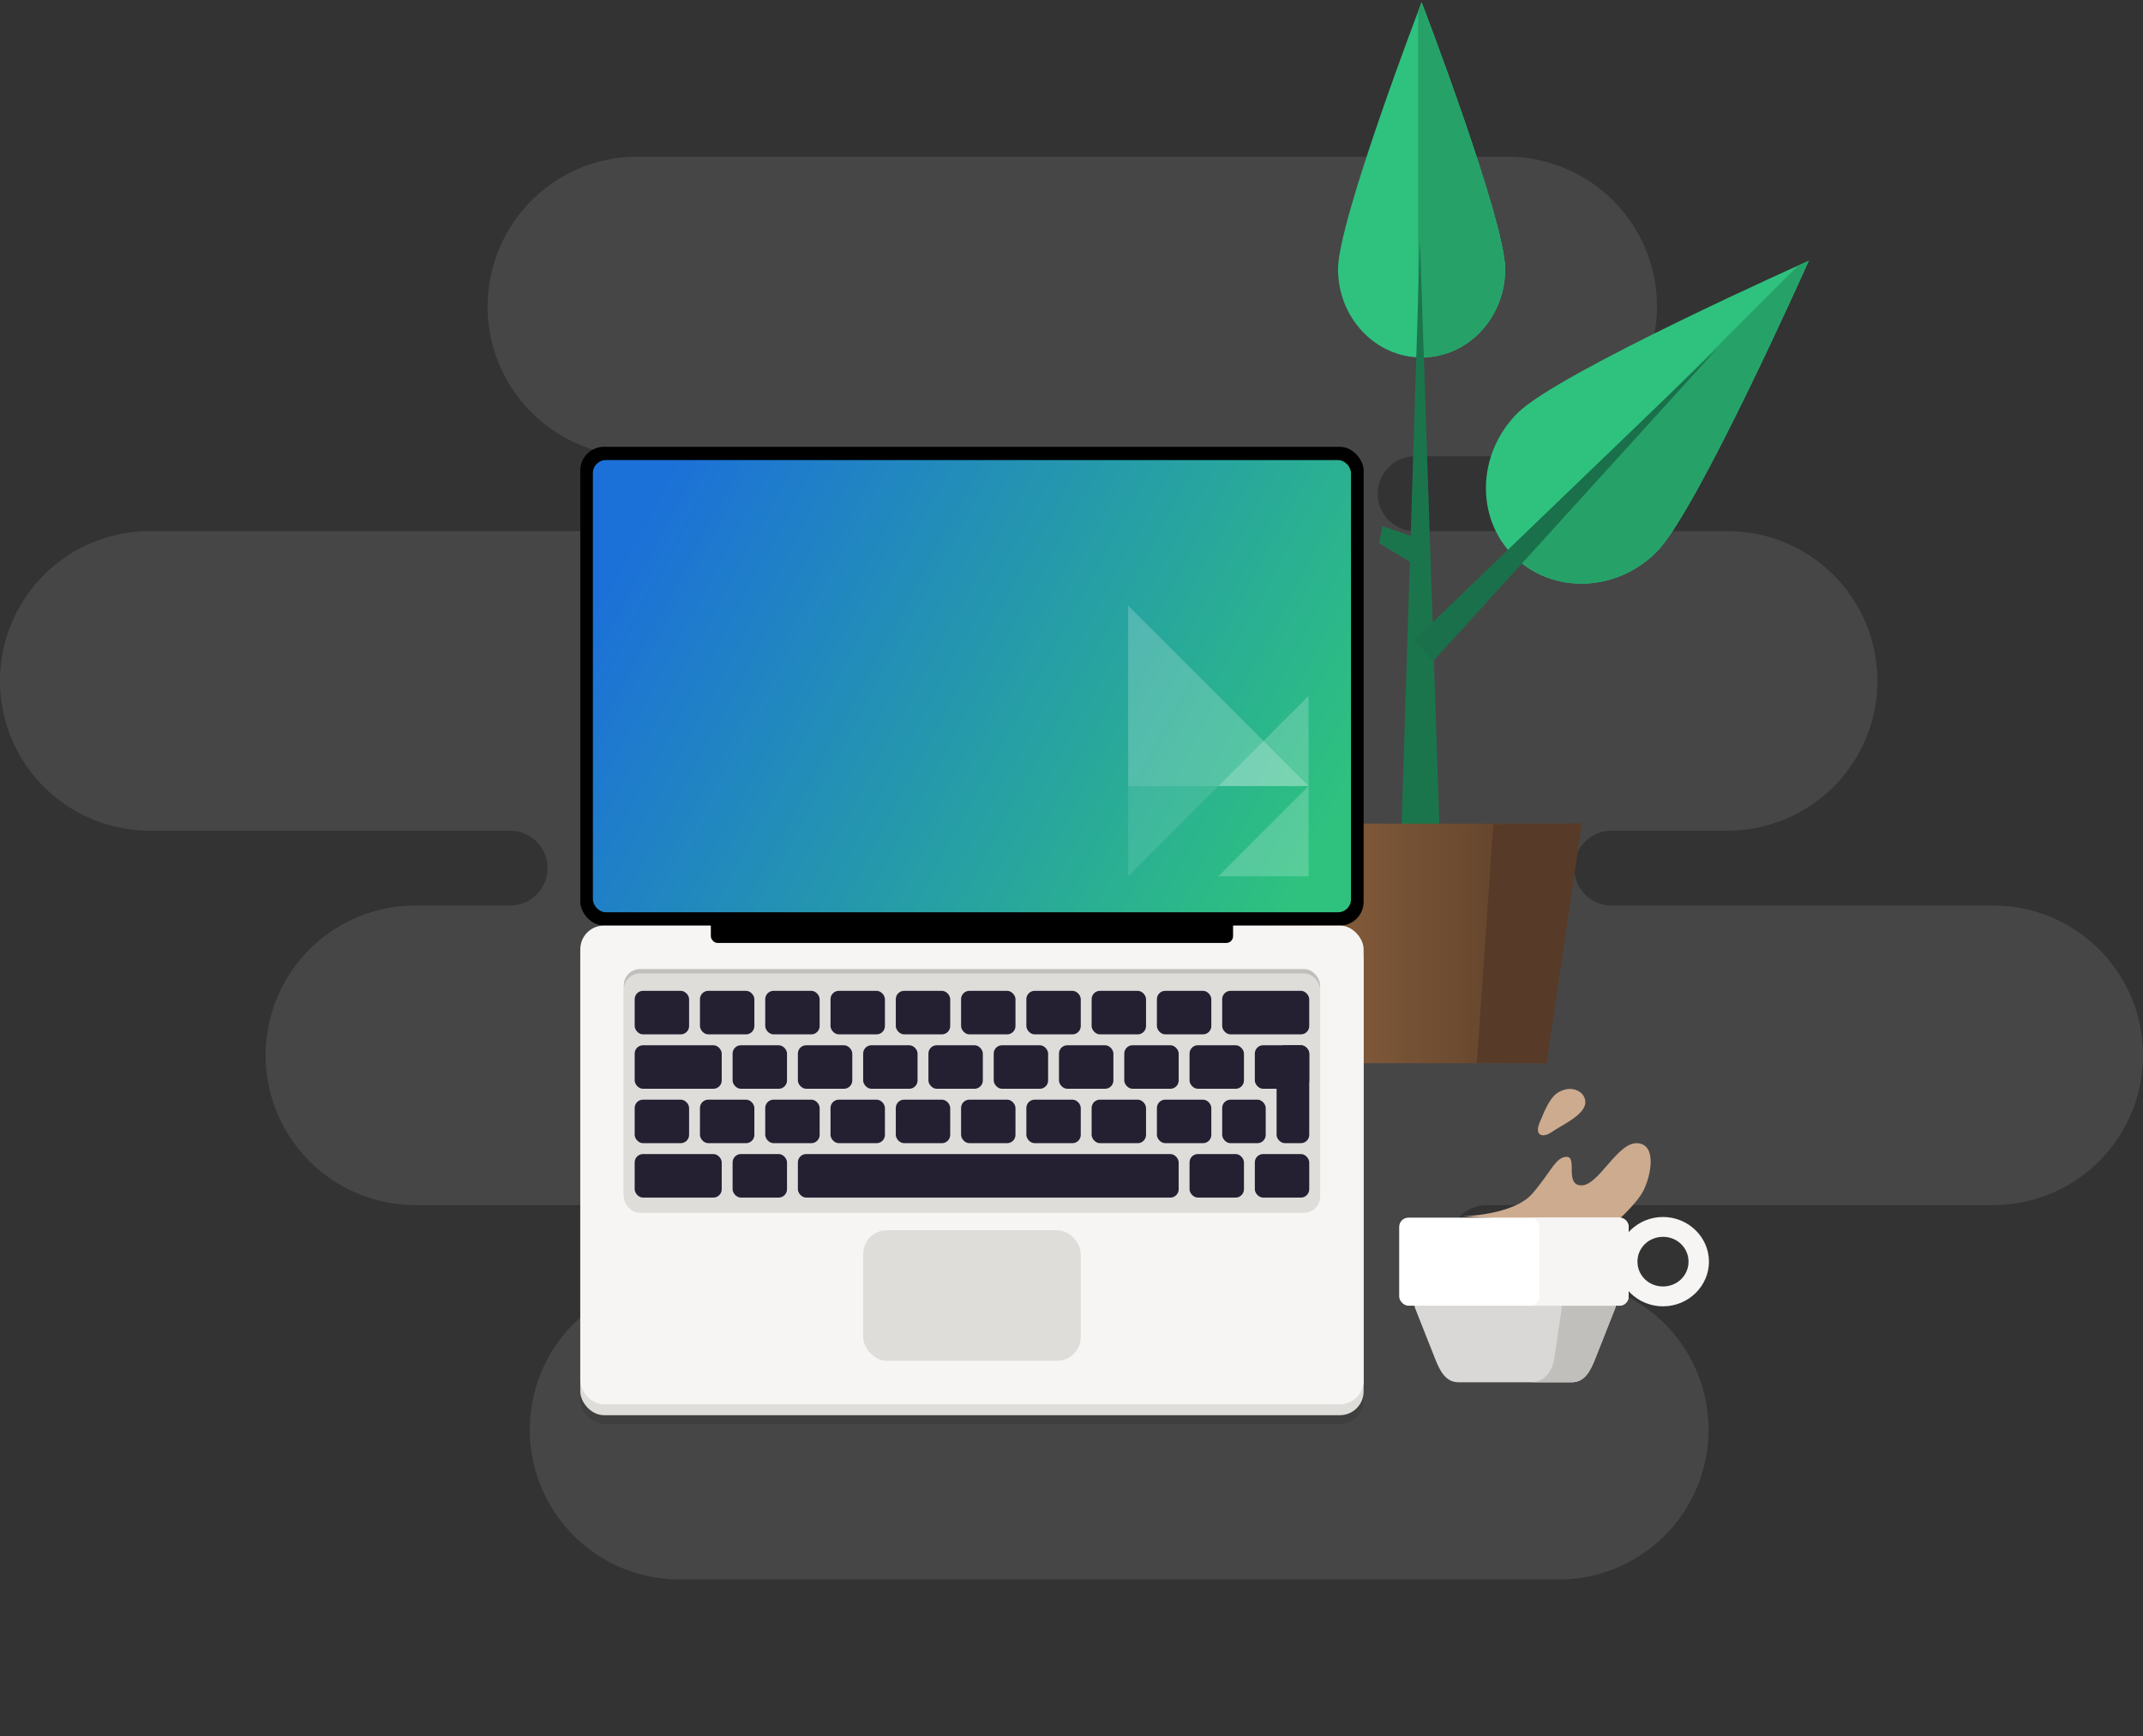<?xml version="1.0" encoding="UTF-8" standalone="no"?>
<!-- Created with Inkscape (http://www.inkscape.org/) -->

<svg
   width="914.132"
   height="740.53"
   viewBox="0 0 241.864 195.932"
   version="1.1"
   id="svg5"
   xml:space="preserve"
   xmlns:xlink="http://www.w3.org/1999/xlink"
   xmlns="http://www.w3.org/2000/svg"
   xmlns:svg="http://www.w3.org/2000/svg"><rect x="0" y="0" width="241.864" height="195.932" fill="#333333" stroke="none"/><defs
     id="defs2"><linearGradient
       id="linearGradient14036"><stop
         style="stop-color:#1c71d8;stop-opacity:1;"
         offset="0"
         id="stop14032" /><stop
         style="stop-color:#2ec27e;stop-opacity:1;"
         offset="1"
         id="stop14034" /></linearGradient><linearGradient
       id="linearGradient8271"><stop
         style="stop-color:#63452c;stop-opacity:1;"
         offset="0"
         id="stop8267" /><stop
         style="stop-color:#805939;stop-opacity:1"
         offset="0.279"
         id="stop8275" /><stop
         style="stop-color:#553b26;stop-opacity:1"
         offset="1"
         id="stop8269" /></linearGradient><linearGradient
       xlink:href="#linearGradient8271"
       id="linearGradient8174"
       gradientUnits="userSpaceOnUse"
       gradientTransform="matrix(1.185,0,0,1.185,-141.898,-97.468)"
       x1="832"
       y1="776.125"
       x2="896"
       y2="776.125" /><linearGradient
       xlink:href="#linearGradient14036"
       id="linearGradient14038"
       x1="55.321"
       y1="93.477"
       x2="136.045"
       y2="136.844"
       gradientUnits="userSpaceOnUse" /></defs><g
     id="layer1"
     transform="translate(-1005.003,-399.294)"><path
       style="fill:#ffffff;fill-opacity:0.097;stroke:none;stroke-width:13.229;stroke-linecap:round;stroke-linejoin:round"
       d="m 1076.937,416.981 a 16.901,16.901 0 0 0 -16.901,16.901 16.901,16.901 0 0 0 16.901,16.901 h 12.676 a 4.225,4.225 0 0 1 4.225,4.225 4.225,4.225 0 0 1 -4.225,4.225 h -67.692 a 16.901,16.901 0 0 0 -0.018,0 16.901,16.901 0 0 0 -16.9,16.901 16.901,16.901 0 0 0 16.9,16.901 16.901,16.901 0 0 0 0.018,-5.2e-4 v 5.2e-4 h 40.655 a 4.225,4.225 0 0 1 4.225,4.225 4.225,4.225 0 0 1 -4.225,4.225 h -10.675 a 16.901,16.901 0 0 0 -0.018,0 16.901,16.901 0 0 0 -16.901,16.901 16.901,16.901 0 0 0 16.901,16.901 16.901,16.901 0 0 0 0.018,-5.2e-4 v 5.2e-4 h 45.811 a 4.225,4.225 0 0 1 4.226,4.225 4.225,4.225 0 0 1 -4.226,4.225 h -15.996 v 5.2e-4 a 16.901,16.901 0 0 0 -0.018,0 16.901,16.901 0 0 0 -16.901,16.9 16.901,16.901 0 0 0 16.901,16.901 16.901,16.901 0 0 0 0.018,-5.1e-4 v 5.1e-4 h 99.219 a 16.901,16.901 0 0 0 16.901,-16.901 16.901,16.901 0 0 0 -16.901,-16.9 v -5.2e-4 h -8.117 a 4.225,4.225 0 0 1 -4.225,-4.225 4.225,4.225 0 0 1 4.225,-4.225 h 57.13 v -5.2e-4 a 16.901,16.901 0 0 0 0.018,5.2e-4 16.901,16.901 0 0 0 16.901,-16.901 16.901,16.901 0 0 0 -16.901,-16.901 16.901,16.901 0 0 0 -0.018,5.1e-4 v -5.1e-4 h -43.053 a 4.225,4.225 0 0 1 -4.225,-4.225 4.225,4.225 0 0 1 4.225,-4.225 h 13.074 v -5.2e-4 a 16.901,16.901 0 0 0 0.018,5.2e-4 16.901,16.901 0 0 0 16.901,-16.901 16.901,16.901 0 0 0 -16.901,-16.901 16.901,16.901 0 0 0 -0.018,5.2e-4 v -5.2e-4 h -35.251 a 4.225,4.225 0 0 1 -4.225,-4.225 4.225,4.225 0 0 1 4.225,-4.225 h 10.397 a 16.901,16.901 0 0 0 16.901,-16.901 16.901,16.901 0 0 0 -16.901,-16.901 z"
       id="path9395" /><g
       id="g8172"
       transform="matrix(0.478,0,0,0.478,743.991,112.875)"><g
         transform="matrix(1.185,0,0,1.185,508.927,295.464)"
         id="g8154"
         style="stroke-width:0.844"><path
           id="path8150"
           style="fill:#2ec27e;stroke-width:0.844;stop-color:#000000"
           d="m 331.241,309.934 c 0,9.722 -7.456,17.603 -16.654,17.603 -9.198,0 -16.654,-7.881 -16.654,-17.603 0,-9.722 16.654,-53.167 16.654,-53.167 0,0 16.654,43.445 16.654,53.167 z" /><path
           id="path8152"
           style="fill:#26a269;stroke-width:0.844;stop-color:#000000"
           d="m 314.586,256.768 c 0,0 -0.558,1.493 -0.697,1.859 V 327.5 c 0.233,0.01 0.462,0.037 0.697,0.037 9.198,0 16.654,-7.882 16.654,-17.604 0,-9.722 -16.654,-53.166 -16.654,-53.166 z" /></g><g
         transform="matrix(0.985,0.985,-0.985,0.985,916.183,97.975)"
         id="g8160"
         style="stroke-width:0.844"><path
           d="m 331.241,309.934 c 0,9.722 -7.456,17.603 -16.654,17.603 -9.198,0 -16.654,-7.881 -16.654,-17.603 0,-9.722 16.654,-53.167 16.654,-53.167 0,0 16.654,43.445 16.654,53.167 z"
           style="fill:#2ec27e;stroke-width:0.844;stop-color:#000000"
           id="path8156" /><path
           d="m 314.586,256.768 c 0,0 -0.558,1.493 -0.697,1.859 V 327.5 c 0.233,0.01 0.462,0.037 0.697,0.037 9.198,0 16.654,-7.882 16.654,-17.604 0,-9.722 -16.654,-53.166 -16.654,-53.166 z"
           style="fill:#26a269;stroke-width:0.844;stop-color:#000000"
           id="path8158" /></g><path
         id="path8162"
         d="m 881.322,655.814 -5.342,170.335 11.002,0.365 z"
         style="fill:#1b754c;fill-opacity:1;stroke:none;stroke-width:1px;stroke-linecap:butt;stroke-linejoin:miter;stroke-opacity:1" /><path
         style="fill:#1a704b;fill-opacity:1;stroke:none;stroke-width:0.61px;stroke-linecap:butt;stroke-linejoin:miter;stroke-opacity:1"
         d="m 951.498,681.486 -71.681,68.943 4.591,4.906 z"
         id="path8164" /><path
         style="fill:url(#linearGradient8174);fill-opacity:1;stroke:none;stroke-width:1px;stroke-linecap:butt;stroke-linejoin:miter;stroke-opacity:1"
         d="m 843.688,793.647 h 75.814 l -8.292,56.563 h -59.23 z"
         id="path8166" /><path
         style="fill:#573a28;fill-opacity:1;stroke:none;stroke-width:1px;stroke-linecap:butt;stroke-linejoin:miter;stroke-opacity:1"
         d="m 911.21,850.211 8.292,-56.563 -20.86,0.15 -3.877,56.344 z"
         id="path8168" /><path
         style="display:inline;opacity:1;fill:#1b754c;fill-opacity:1;stroke:none;stroke-width:1px;stroke-linecap:butt;stroke-linejoin:miter;stroke-opacity:1"
         d="m 879.659,732.272 -7.983,-4.829 0.813,-4.031 7.796,2.731 z"
         id="path8170" /></g><g
       transform="matrix(0.236,0,0,0.236,-178.483,1958.383)"
       id="layer1-3"
       style="stroke-width:1.122"><g
         transform="matrix(3.933,0,0,3.933,5104.971,-6725.651)"
         id="g2378"
         style="display:inline;stroke-width:1.122"><rect
           style="opacity:1;vector-effect:none;fill:#000000;fill-opacity:1;stroke:none;stroke-width:1.781;stroke-linecap:round;stroke-linejoin:miter;stroke-miterlimit:4;stroke-dasharray:none;stroke-dashoffset:0;stroke-opacity:1;marker:none;marker-start:none;marker-mid:none;marker-end:none;paint-order:normal"
           id="rect2246"
           width="95.25"
           height="58.208"
           x="47.625"
           y="84.667"
           rx="2.884"
           ry="2.884" /><rect
           ry="2.884"
           rx="2.884"
           y="145.256"
           x="47.625"
           height="58.208"
           width="95.25"
           id="rect2404"
           style="opacity:1;vector-effect:none;fill:#000000;fill-opacity:0.102;stroke:none;stroke-width:1.781;stroke-linecap:round;stroke-linejoin:miter;stroke-miterlimit:4;stroke-dasharray:none;stroke-dashoffset:0;stroke-opacity:1;marker:none;marker-start:none;marker-mid:none;marker-end:none;paint-order:normal" /><rect
           style="opacity:1;vector-effect:none;fill:#deddda;fill-opacity:1;stroke:none;stroke-width:1.781;stroke-linecap:round;stroke-linejoin:miter;stroke-miterlimit:4;stroke-dasharray:none;stroke-dashoffset:0;stroke-opacity:1;marker:none;marker-start:none;marker-mid:none;marker-end:none;paint-order:normal"
           id="rect2250"
           width="95.25"
           height="58.208"
           x="47.625"
           y="144.198"
           rx="2.884"
           ry="2.884" /><rect
           ry="2.884"
           rx="2.884"
           y="142.875"
           x="47.625"
           height="58.208"
           width="95.25"
           id="rect2248"
           style="opacity:1;vector-effect:none;fill:#f6f5f4;fill-opacity:1;stroke:none;stroke-width:1.781;stroke-linecap:round;stroke-linejoin:miter;stroke-miterlimit:4;stroke-dasharray:none;stroke-dashoffset:0;stroke-opacity:1;marker:none;marker-start:none;marker-mid:none;marker-end:none;paint-order:normal" /><rect
           style="opacity:1;vector-effect:none;fill:#c0bfbc;fill-opacity:1;stroke:none;stroke-width:1.781;stroke-linecap:round;stroke-linejoin:miter;stroke-miterlimit:4;stroke-dasharray:none;stroke-dashoffset:0;stroke-opacity:1;marker:none;marker-start:none;marker-mid:none;marker-end:none;paint-order:normal"
           id="rect2252"
           width="84.667"
           height="29.104"
           x="52.917"
           y="148.167"
           rx="1.958"
           ry="1.958" /><rect
           ry="1.958"
           rx="1.958"
           y="148.696"
           x="52.917"
           height="29.104"
           width="84.667"
           id="rect2332"
           style="opacity:1;vector-effect:none;fill:#deddda;fill-opacity:1;stroke:none;stroke-width:1.781;stroke-linecap:round;stroke-linejoin:miter;stroke-miterlimit:4;stroke-dasharray:none;stroke-dashoffset:0;stroke-opacity:1;marker:none;marker-start:none;marker-mid:none;marker-end:none;paint-order:normal" /><rect
           ry="0.826"
           rx="0.826"
           y="137.583"
           x="63.5"
           height="7.408"
           width="63.5"
           id="rect2258"
           style="opacity:1;vector-effect:none;fill:#000000;fill-opacity:1;stroke:none;stroke-width:1.781;stroke-linecap:round;stroke-linejoin:miter;stroke-miterlimit:4;stroke-dasharray:none;stroke-dashoffset:0;stroke-opacity:1;marker:none;marker-start:none;marker-mid:none;marker-end:none;paint-order:normal" /><rect
           ry="2.884"
           rx="2.884"
           y="179.917"
           x="82.021"
           height="15.875"
           width="26.458"
           id="rect2254"
           style="opacity:1;vector-effect:none;fill:#deddda;fill-opacity:1;stroke:none;stroke-width:1.781;stroke-linecap:round;stroke-linejoin:miter;stroke-miterlimit:4;stroke-dasharray:none;stroke-dashoffset:0;stroke-opacity:1;marker:none;marker-start:none;marker-mid:none;marker-end:none;paint-order:normal" /><rect
           ry="1.574"
           rx="1.574"
           y="86.284"
           x="49.158"
           height="54.975"
           width="92.183"
           id="rect2256"
           style="opacity:1;vector-effect:none;fill:url(#linearGradient14038);fill-opacity:1;stroke:none;stroke-width:1.781;stroke-linecap:round;stroke-linejoin:miter;stroke-miterlimit:4;stroke-dasharray:none;stroke-dashoffset:0;stroke-opacity:1;marker:none;marker-start:none;marker-mid:none;marker-end:none;paint-order:normal" /><rect
           style="opacity:1;vector-effect:none;fill:#241f31;fill-opacity:1;stroke:none;stroke-width:1.781;stroke-linecap:round;stroke-linejoin:miter;stroke-miterlimit:4;stroke-dasharray:none;stroke-dashoffset:0;stroke-opacity:1;marker:none;marker-start:none;marker-mid:none;marker-end:none;paint-order:normal"
           id="rect2260"
           width="46.302"
           height="5.292"
           x="74.083"
           y="170.656"
           rx="1.013"
           ry="1.013" /><rect
           ry="1.013"
           rx="1.013"
           y="170.656"
           x="121.708"
           height="5.292"
           width="6.615"
           id="rect2262"
           style="opacity:1;vector-effect:none;fill:#241f31;fill-opacity:1;stroke:none;stroke-width:1.781;stroke-linecap:round;stroke-linejoin:miter;stroke-miterlimit:4;stroke-dasharray:none;stroke-dashoffset:0;stroke-opacity:1;marker:none;marker-start:none;marker-mid:none;marker-end:none;paint-order:normal" /><rect
           style="opacity:1;vector-effect:none;fill:#241f31;fill-opacity:1;stroke:none;stroke-width:1.781;stroke-linecap:round;stroke-linejoin:miter;stroke-miterlimit:4;stroke-dasharray:none;stroke-dashoffset:0;stroke-opacity:1;marker:none;marker-start:none;marker-mid:none;marker-end:none;paint-order:normal"
           id="rect2264"
           width="6.615"
           height="5.292"
           x="129.646"
           y="170.656"
           rx="1.013"
           ry="1.013" /><rect
           ry="1.013"
           rx="1.013"
           y="164.042"
           x="125.677"
           height="5.292"
           width="5.292"
           id="rect2266"
           style="opacity:1;vector-effect:none;fill:#241f31;fill-opacity:1;stroke:none;stroke-width:1.781;stroke-linecap:round;stroke-linejoin:miter;stroke-miterlimit:4;stroke-dasharray:none;stroke-dashoffset:0;stroke-opacity:1;marker:none;marker-start:none;marker-mid:none;marker-end:none;paint-order:normal" /><rect
           style="opacity:1;vector-effect:none;fill:#241f31;fill-opacity:1;stroke:none;stroke-width:1.781;stroke-linecap:round;stroke-linejoin:miter;stroke-miterlimit:4;stroke-dasharray:none;stroke-dashoffset:0;stroke-opacity:1;marker:none;marker-start:none;marker-mid:none;marker-end:none;paint-order:normal"
           id="rect2268"
           width="6.615"
           height="5.292"
           x="117.74"
           y="164.042"
           rx="1.013"
           ry="1.013" /><rect
           ry="1.013"
           rx="1.013"
           y="164.042"
           x="109.802"
           height="5.292"
           width="6.615"
           id="rect2270"
           style="opacity:1;vector-effect:none;fill:#241f31;fill-opacity:1;stroke:none;stroke-width:1.781;stroke-linecap:round;stroke-linejoin:miter;stroke-miterlimit:4;stroke-dasharray:none;stroke-dashoffset:0;stroke-opacity:1;marker:none;marker-start:none;marker-mid:none;marker-end:none;paint-order:normal" /><rect
           style="opacity:1;vector-effect:none;fill:#241f31;fill-opacity:1;stroke:none;stroke-width:1.781;stroke-linecap:round;stroke-linejoin:miter;stroke-miterlimit:4;stroke-dasharray:none;stroke-dashoffset:0;stroke-opacity:1;marker:none;marker-start:none;marker-mid:none;marker-end:none;paint-order:normal"
           id="rect2272"
           width="6.615"
           height="5.292"
           x="101.865"
           y="164.042"
           rx="1.013"
           ry="1.013" /><rect
           ry="1.013"
           rx="1.013"
           y="164.042"
           x="93.927"
           height="5.292"
           width="6.615"
           id="rect2274"
           style="opacity:1;vector-effect:none;fill:#241f31;fill-opacity:1;stroke:none;stroke-width:1.781;stroke-linecap:round;stroke-linejoin:miter;stroke-miterlimit:4;stroke-dasharray:none;stroke-dashoffset:0;stroke-opacity:1;marker:none;marker-start:none;marker-mid:none;marker-end:none;paint-order:normal" /><rect
           style="opacity:1;vector-effect:none;fill:#241f31;fill-opacity:1;stroke:none;stroke-width:1.781;stroke-linecap:round;stroke-linejoin:miter;stroke-miterlimit:4;stroke-dasharray:none;stroke-dashoffset:0;stroke-opacity:1;marker:none;marker-start:none;marker-mid:none;marker-end:none;paint-order:normal"
           id="rect2276"
           width="6.615"
           height="5.292"
           x="85.99"
           y="164.042"
           rx="1.013"
           ry="1.013" /><rect
           ry="1.013"
           rx="1.013"
           y="164.042"
           x="78.052"
           height="5.292"
           width="6.615"
           id="rect2278"
           style="opacity:1;vector-effect:none;fill:#241f31;fill-opacity:1;stroke:none;stroke-width:1.781;stroke-linecap:round;stroke-linejoin:miter;stroke-miterlimit:4;stroke-dasharray:none;stroke-dashoffset:0;stroke-opacity:1;marker:none;marker-start:none;marker-mid:none;marker-end:none;paint-order:normal" /><rect
           style="opacity:1;vector-effect:none;fill:#241f31;fill-opacity:1;stroke:none;stroke-width:1.781;stroke-linecap:round;stroke-linejoin:miter;stroke-miterlimit:4;stroke-dasharray:none;stroke-dashoffset:0;stroke-opacity:1;marker:none;marker-start:none;marker-mid:none;marker-end:none;paint-order:normal"
           id="rect2280"
           width="6.615"
           height="5.292"
           x="70.115"
           y="164.042"
           rx="1.013"
           ry="1.013" /><rect
           ry="1.013"
           rx="1.013"
           y="164.042"
           x="62.177"
           height="5.292"
           width="6.615"
           id="rect2282"
           style="opacity:1;vector-effect:none;fill:#241f31;fill-opacity:1;stroke:none;stroke-width:1.781;stroke-linecap:round;stroke-linejoin:miter;stroke-miterlimit:4;stroke-dasharray:none;stroke-dashoffset:0;stroke-opacity:1;marker:none;marker-start:none;marker-mid:none;marker-end:none;paint-order:normal" /><rect
           style="opacity:1;vector-effect:none;fill:#241f31;fill-opacity:1;stroke:none;stroke-width:1.781;stroke-linecap:round;stroke-linejoin:miter;stroke-miterlimit:4;stroke-dasharray:none;stroke-dashoffset:0;stroke-opacity:1;marker:none;marker-start:none;marker-mid:none;marker-end:none;paint-order:normal"
           id="rect2284"
           width="6.615"
           height="5.292"
           x="121.708"
           y="157.427"
           rx="1.013"
           ry="1.013" /><rect
           ry="1.013"
           rx="1.013"
           y="157.427"
           x="113.771"
           height="5.292"
           width="6.615"
           id="rect2286"
           style="opacity:1;vector-effect:none;fill:#241f31;fill-opacity:1;stroke:none;stroke-width:1.781;stroke-linecap:round;stroke-linejoin:miter;stroke-miterlimit:4;stroke-dasharray:none;stroke-dashoffset:0;stroke-opacity:1;marker:none;marker-start:none;marker-mid:none;marker-end:none;paint-order:normal" /><rect
           style="opacity:1;vector-effect:none;fill:#241f31;fill-opacity:1;stroke:none;stroke-width:1.781;stroke-linecap:round;stroke-linejoin:miter;stroke-miterlimit:4;stroke-dasharray:none;stroke-dashoffset:0;stroke-opacity:1;marker:none;marker-start:none;marker-mid:none;marker-end:none;paint-order:normal"
           id="rect2288"
           width="6.615"
           height="5.292"
           x="105.833"
           y="157.427"
           rx="1.013"
           ry="1.013" /><rect
           ry="1.013"
           rx="1.013"
           y="157.427"
           x="97.896"
           height="5.292"
           width="6.615"
           id="rect2290"
           style="opacity:1;vector-effect:none;fill:#241f31;fill-opacity:1;stroke:none;stroke-width:1.781;stroke-linecap:round;stroke-linejoin:miter;stroke-miterlimit:4;stroke-dasharray:none;stroke-dashoffset:0;stroke-opacity:1;marker:none;marker-start:none;marker-mid:none;marker-end:none;paint-order:normal" /><rect
           style="opacity:1;vector-effect:none;fill:#241f31;fill-opacity:1;stroke:none;stroke-width:1.781;stroke-linecap:round;stroke-linejoin:miter;stroke-miterlimit:4;stroke-dasharray:none;stroke-dashoffset:0;stroke-opacity:1;marker:none;marker-start:none;marker-mid:none;marker-end:none;paint-order:normal"
           id="rect2292"
           width="6.615"
           height="5.292"
           x="89.958"
           y="157.427"
           rx="1.013"
           ry="1.013" /><rect
           ry="1.013"
           rx="1.013"
           y="157.427"
           x="82.021"
           height="5.292"
           width="6.615"
           id="rect2294"
           style="opacity:1;vector-effect:none;fill:#241f31;fill-opacity:1;stroke:none;stroke-width:1.781;stroke-linecap:round;stroke-linejoin:miter;stroke-miterlimit:4;stroke-dasharray:none;stroke-dashoffset:0;stroke-opacity:1;marker:none;marker-start:none;marker-mid:none;marker-end:none;paint-order:normal" /><rect
           style="opacity:1;vector-effect:none;fill:#241f31;fill-opacity:1;stroke:none;stroke-width:1.781;stroke-linecap:round;stroke-linejoin:miter;stroke-miterlimit:4;stroke-dasharray:none;stroke-dashoffset:0;stroke-opacity:1;marker:none;marker-start:none;marker-mid:none;marker-end:none;paint-order:normal"
           id="rect2296"
           width="6.615"
           height="5.292"
           x="74.083"
           y="157.427"
           rx="1.013"
           ry="1.013" /><rect
           ry="1.013"
           rx="1.013"
           y="157.427"
           x="66.146"
           height="5.292"
           width="6.615"
           id="rect2298"
           style="opacity:1;vector-effect:none;fill:#241f31;fill-opacity:1;stroke:none;stroke-width:1.781;stroke-linecap:round;stroke-linejoin:miter;stroke-miterlimit:4;stroke-dasharray:none;stroke-dashoffset:0;stroke-opacity:1;marker:none;marker-start:none;marker-mid:none;marker-end:none;paint-order:normal" /><rect
           style="opacity:1;vector-effect:none;fill:#241f31;fill-opacity:1;stroke:none;stroke-width:1.781;stroke-linecap:round;stroke-linejoin:miter;stroke-miterlimit:4;stroke-dasharray:none;stroke-dashoffset:0;stroke-opacity:1;marker:none;marker-start:none;marker-mid:none;marker-end:none;paint-order:normal"
           id="rect2300"
           width="10.583"
           height="5.292"
           x="54.24"
           y="157.427"
           rx="1.013"
           ry="1.013" /><rect
           ry="1.013"
           rx="1.013"
           y="150.812"
           x="125.677"
           height="5.292"
           width="10.583"
           id="rect2302"
           style="opacity:1;vector-effect:none;fill:#241f31;fill-opacity:1;stroke:none;stroke-width:1.781;stroke-linecap:round;stroke-linejoin:miter;stroke-miterlimit:4;stroke-dasharray:none;stroke-dashoffset:0;stroke-opacity:1;marker:none;marker-start:none;marker-mid:none;marker-end:none;paint-order:normal" /><rect
           style="opacity:1;vector-effect:none;fill:#241f31;fill-opacity:1;stroke:none;stroke-width:1.781;stroke-linecap:round;stroke-linejoin:miter;stroke-miterlimit:4;stroke-dasharray:none;stroke-dashoffset:0;stroke-opacity:1;marker:none;marker-start:none;marker-mid:none;marker-end:none;paint-order:normal"
           id="rect2304"
           width="6.615"
           height="5.292"
           x="117.74"
           y="150.812"
           rx="1.013"
           ry="1.013" /><rect
           ry="1.013"
           rx="1.013"
           y="150.812"
           x="109.802"
           height="5.292"
           width="6.615"
           id="rect2306"
           style="opacity:1;vector-effect:none;fill:#241f31;fill-opacity:1;stroke:none;stroke-width:1.781;stroke-linecap:round;stroke-linejoin:miter;stroke-miterlimit:4;stroke-dasharray:none;stroke-dashoffset:0;stroke-opacity:1;marker:none;marker-start:none;marker-mid:none;marker-end:none;paint-order:normal" /><rect
           style="opacity:1;vector-effect:none;fill:#241f31;fill-opacity:1;stroke:none;stroke-width:1.781;stroke-linecap:round;stroke-linejoin:miter;stroke-miterlimit:4;stroke-dasharray:none;stroke-dashoffset:0;stroke-opacity:1;marker:none;marker-start:none;marker-mid:none;marker-end:none;paint-order:normal"
           id="rect2308"
           width="6.615"
           height="5.292"
           x="101.865"
           y="150.812"
           rx="1.013"
           ry="1.013" /><rect
           ry="1.013"
           rx="1.013"
           y="150.812"
           x="93.927"
           height="5.292"
           width="6.615"
           id="rect2310"
           style="opacity:1;vector-effect:none;fill:#241f31;fill-opacity:1;stroke:none;stroke-width:1.781;stroke-linecap:round;stroke-linejoin:miter;stroke-miterlimit:4;stroke-dasharray:none;stroke-dashoffset:0;stroke-opacity:1;marker:none;marker-start:none;marker-mid:none;marker-end:none;paint-order:normal" /><rect
           style="opacity:1;vector-effect:none;fill:#241f31;fill-opacity:1;stroke:none;stroke-width:1.781;stroke-linecap:round;stroke-linejoin:miter;stroke-miterlimit:4;stroke-dasharray:none;stroke-dashoffset:0;stroke-opacity:1;marker:none;marker-start:none;marker-mid:none;marker-end:none;paint-order:normal"
           id="rect2312"
           width="6.615"
           height="5.292"
           x="85.99"
           y="150.812"
           rx="1.013"
           ry="1.013" /><rect
           ry="1.013"
           rx="1.013"
           y="150.812"
           x="78.052"
           height="5.292"
           width="6.615"
           id="rect2314"
           style="opacity:1;vector-effect:none;fill:#241f31;fill-opacity:1;stroke:none;stroke-width:1.781;stroke-linecap:round;stroke-linejoin:miter;stroke-miterlimit:4;stroke-dasharray:none;stroke-dashoffset:0;stroke-opacity:1;marker:none;marker-start:none;marker-mid:none;marker-end:none;paint-order:normal" /><rect
           style="opacity:1;vector-effect:none;fill:#241f31;fill-opacity:1;stroke:none;stroke-width:1.781;stroke-linecap:round;stroke-linejoin:miter;stroke-miterlimit:4;stroke-dasharray:none;stroke-dashoffset:0;stroke-opacity:1;marker:none;marker-start:none;marker-mid:none;marker-end:none;paint-order:normal"
           id="rect2316"
           width="6.615"
           height="5.292"
           x="70.115"
           y="150.812"
           rx="1.013"
           ry="1.013" /><rect
           ry="1.013"
           rx="1.013"
           y="150.812"
           x="62.177"
           height="5.292"
           width="6.615"
           id="rect2318"
           style="opacity:1;vector-effect:none;fill:#241f31;fill-opacity:1;stroke:none;stroke-width:1.781;stroke-linecap:round;stroke-linejoin:miter;stroke-miterlimit:4;stroke-dasharray:none;stroke-dashoffset:0;stroke-opacity:1;marker:none;marker-start:none;marker-mid:none;marker-end:none;paint-order:normal" /><rect
           style="opacity:1;vector-effect:none;fill:#241f31;fill-opacity:1;stroke:none;stroke-width:1.781;stroke-linecap:round;stroke-linejoin:miter;stroke-miterlimit:4;stroke-dasharray:none;stroke-dashoffset:0;stroke-opacity:1;marker:none;marker-start:none;marker-mid:none;marker-end:none;paint-order:normal"
           id="rect2320"
           width="6.615"
           height="5.292"
           x="54.24"
           y="150.812"
           rx="1.013"
           ry="1.013" /><rect
           style="opacity:1;vector-effect:none;fill:#241f31;fill-opacity:1;stroke:none;stroke-width:1.781;stroke-linecap:round;stroke-linejoin:miter;stroke-miterlimit:4;stroke-dasharray:none;stroke-dashoffset:0;stroke-opacity:1;marker:none;marker-start:none;marker-mid:none;marker-end:none;paint-order:normal"
           id="rect2322"
           width="6.615"
           height="5.292"
           x="54.24"
           y="164.042"
           rx="1.013"
           ry="1.013" /><rect
           style="opacity:1;vector-effect:none;fill:#241f31;fill-opacity:1;stroke:none;stroke-width:1.781;stroke-linecap:round;stroke-linejoin:miter;stroke-miterlimit:4;stroke-dasharray:none;stroke-dashoffset:0;stroke-opacity:1;marker:none;marker-start:none;marker-mid:none;marker-end:none;paint-order:normal"
           id="rect2324"
           width="6.615"
           height="5.292"
           x="66.146"
           y="170.656"
           rx="1.013"
           ry="1.013" /><rect
           ry="1.013"
           rx="1.013"
           y="170.656"
           x="54.24"
           height="5.292"
           width="10.583"
           id="rect2326"
           style="opacity:1;vector-effect:none;fill:#241f31;fill-opacity:1;stroke:none;stroke-width:1.781;stroke-linecap:round;stroke-linejoin:miter;stroke-miterlimit:4;stroke-dasharray:none;stroke-dashoffset:0;stroke-opacity:1;marker:none;marker-start:none;marker-mid:none;marker-end:none;paint-order:normal" /><rect
           ry="1.013"
           rx="1.013"
           y="157.427"
           x="129.646"
           height="5.292"
           width="6.615"
           id="rect2328"
           style="opacity:1;vector-effect:none;fill:#241f31;fill-opacity:1;stroke:none;stroke-width:1.781;stroke-linecap:round;stroke-linejoin:miter;stroke-miterlimit:4;stroke-dasharray:none;stroke-dashoffset:0;stroke-opacity:1;marker:none;marker-start:none;marker-mid:none;marker-end:none;paint-order:normal" /><rect
           style="opacity:1;vector-effect:none;fill:#241f31;fill-opacity:1;stroke:none;stroke-width:1.781;stroke-linecap:round;stroke-linejoin:miter;stroke-miterlimit:4;stroke-dasharray:none;stroke-dashoffset:0;stroke-opacity:1;marker:none;marker-start:none;marker-mid:none;marker-end:none;paint-order:normal"
           id="rect2330"
           width="3.969"
           height="11.906"
           x="132.292"
           y="157.427"
           rx="1.013"
           ry="1.013" /></g><g
         fill="#ffffff"
         stroke-width="1.266"
         style="display:inline;enable-background:new"
         id="g23801"
         transform="matrix(0.788,0,0,0.788,4724.356,-6458.108)"><path
           opacity="0.1"
           d="m 101.339,138.053 12.053,-12.062 h -12.053 z"
           style="stroke-width:1.6"
           transform="matrix(4.543,0,0,4.543,592.821,-283.428)"
           id="path23793" /><path
           opacity="0.2"
           d="m 125.445,113.937 -12.053,12.053 h 12.053 z m 0,12.053 -12.053,12.053 h 12.053 z"
           style="stroke-width:1.6"
           transform="matrix(4.543,0,0,4.543,592.821,-283.428)"
           id="path23795" /><path
           opacity="0.2"
           d="m 101.339,101.884 24.106,24.106 h -24.106 z"
           style="stroke-width:1.6"
           transform="matrix(4.543,0,0,4.543,592.821,-283.428)"
           id="path23797" /></g></g><g
       transform="matrix(0.14,0,0,0.14,738.018,1377.192)"
       id="g24425"
       style="stroke-width:1.891"><path
         style="opacity:1;vector-effect:none;fill:#deddda;fill-opacity:0.969;stroke:none;stroke-width:30.26;stroke-linecap:butt;stroke-linejoin:miter;stroke-miterlimit:4;stroke-dasharray:none;stroke-dashoffset:0;stroke-opacity:1;marker:none;marker-start:none;marker-mid:none;marker-end:none;paint-order:normal"
         d="m 3070.867,-5952.919 h 115.266 c 12.668,0 27.53,11.088 22.867,22.867 l -16,40.414 c -3.848,9.719 -8.415,18.869 -18.869,18.869 h -91.263 c -10.453,0 -15.021,-9.149 -18.869,-18.869 l -16,-40.414 c -4.663,-11.779 10.199,-22.867 22.867,-22.867 z"
         id="rect24399" /><path
         style="opacity:1;vector-effect:none;fill:#c0bfbc;fill-opacity:0.969;stroke:none;stroke-width:30.26;stroke-linecap:butt;stroke-linejoin:miter;stroke-miterlimit:4;stroke-dasharray:none;stroke-dashoffset:0;stroke-opacity:1;marker:none;marker-start:none;marker-mid:none;marker-end:none;paint-order:normal"
         d="m 3143.133,924.561 c 12.668,0 24.728,10.336 22.867,22.867 l -6,40.414 c -1.535,10.34 -8.416,18.869 -18.869,18.869 h 33 c 10.453,0 15.021,-9.15 18.869,-18.869 l 16,-40.414 c 4.663,-11.779 -10.199,-22.867 -22.867,-22.867 z"
         transform="translate(0,-6877.48)"
         id="path24404" /><path
         style="fill:#cdab8f;stroke:none;stroke-width:1.891px;stroke-linecap:butt;stroke-linejoin:miter;stroke-opacity:1"
         d="m 3086,-6004.48 c 0,0 41,-1 56,-18 15,-17 19,-30 28,-30 9,0 -2,23 12,23 14,0 29,-35 45,-34 16,1 11,26 5,38 -6,12 -25,28 -25,28 z"
         id="path24414" /><rect
         style="opacity:1;vector-effect:none;fill:#ffffff;fill-opacity:1;stroke:none;stroke-width:30.425;stroke-linecap:butt;stroke-linejoin:miter;stroke-miterlimit:4;stroke-dasharray:none;stroke-dashoffset:0;stroke-opacity:1;marker:none;marker-start:none;marker-mid:none;marker-end:none;paint-order:normal"
         id="rect24397"
         width="185"
         height="71"
         x="3035"
         y="-6003.48"
         rx="7.528"
         ry="7.447" /><path
         style="color:#000000;fill:#f6f5f4;stroke-width:1.864;-inkscape-stroke:none"
         d="m 3242.5,-6003.986 c -19.791,0 -36.006,16.215 -36.006,36.006 0,19.791 16.215,36.006 36.006,36.006 19.791,0 36.006,-16.215 36.006,-36.006 0,-19.791 -16.215,-36.006 -36.006,-36.006 z m 0,16 c 11.144,0 20.006,8.862 20.006,20.006 0,11.144 -8.862,20.006 -20.006,20.006 -11.144,0 -20.006,-8.862 -20.006,-20.006 0,-11.144 8.862,-20.006 20.006,-20.006 z"
         id="path24402-2"
         transform="matrix(1.029,0,0,1,-88.858,-0.012)" /><path
         style="opacity:1;vector-effect:none;fill:#f6f5f4;fill-opacity:1;stroke:none;stroke-width:30.425;stroke-linecap:butt;stroke-linejoin:miter;stroke-miterlimit:4;stroke-dasharray:none;stroke-dashoffset:0;stroke-opacity:1;marker:none;marker-start:none;marker-mid:none;marker-end:none;paint-order:normal"
         d="m 3140.473,874 c 4.171,0 7.527,3.322 7.527,7.447 v 56.105 c 0,4.126 -3.357,7.447 -7.527,7.447 h 72 c 4.171,0 7.527,-3.322 7.527,-7.447 V 881.447 C 3220,877.322 3216.643,874 3212.473,874 Z"
         transform="translate(0,-6877.48)"
         id="rect24409" /><path
         style="fill:#cdab8f;fill-opacity:1;stroke:none;stroke-width:1.891px;stroke-linecap:butt;stroke-linejoin:miter;stroke-opacity:1"
         d="m 3162.066,-6103.667 c -5.631,3.924 -10.066,14.187 -14.066,24.187 -4,10 3,12 10,7 7,-5 25.934,-13.293 27,-23 1.036,-9.43 -11.457,-16.186 -22.934,-8.187 z"
         id="path24416" /></g></g></svg>
